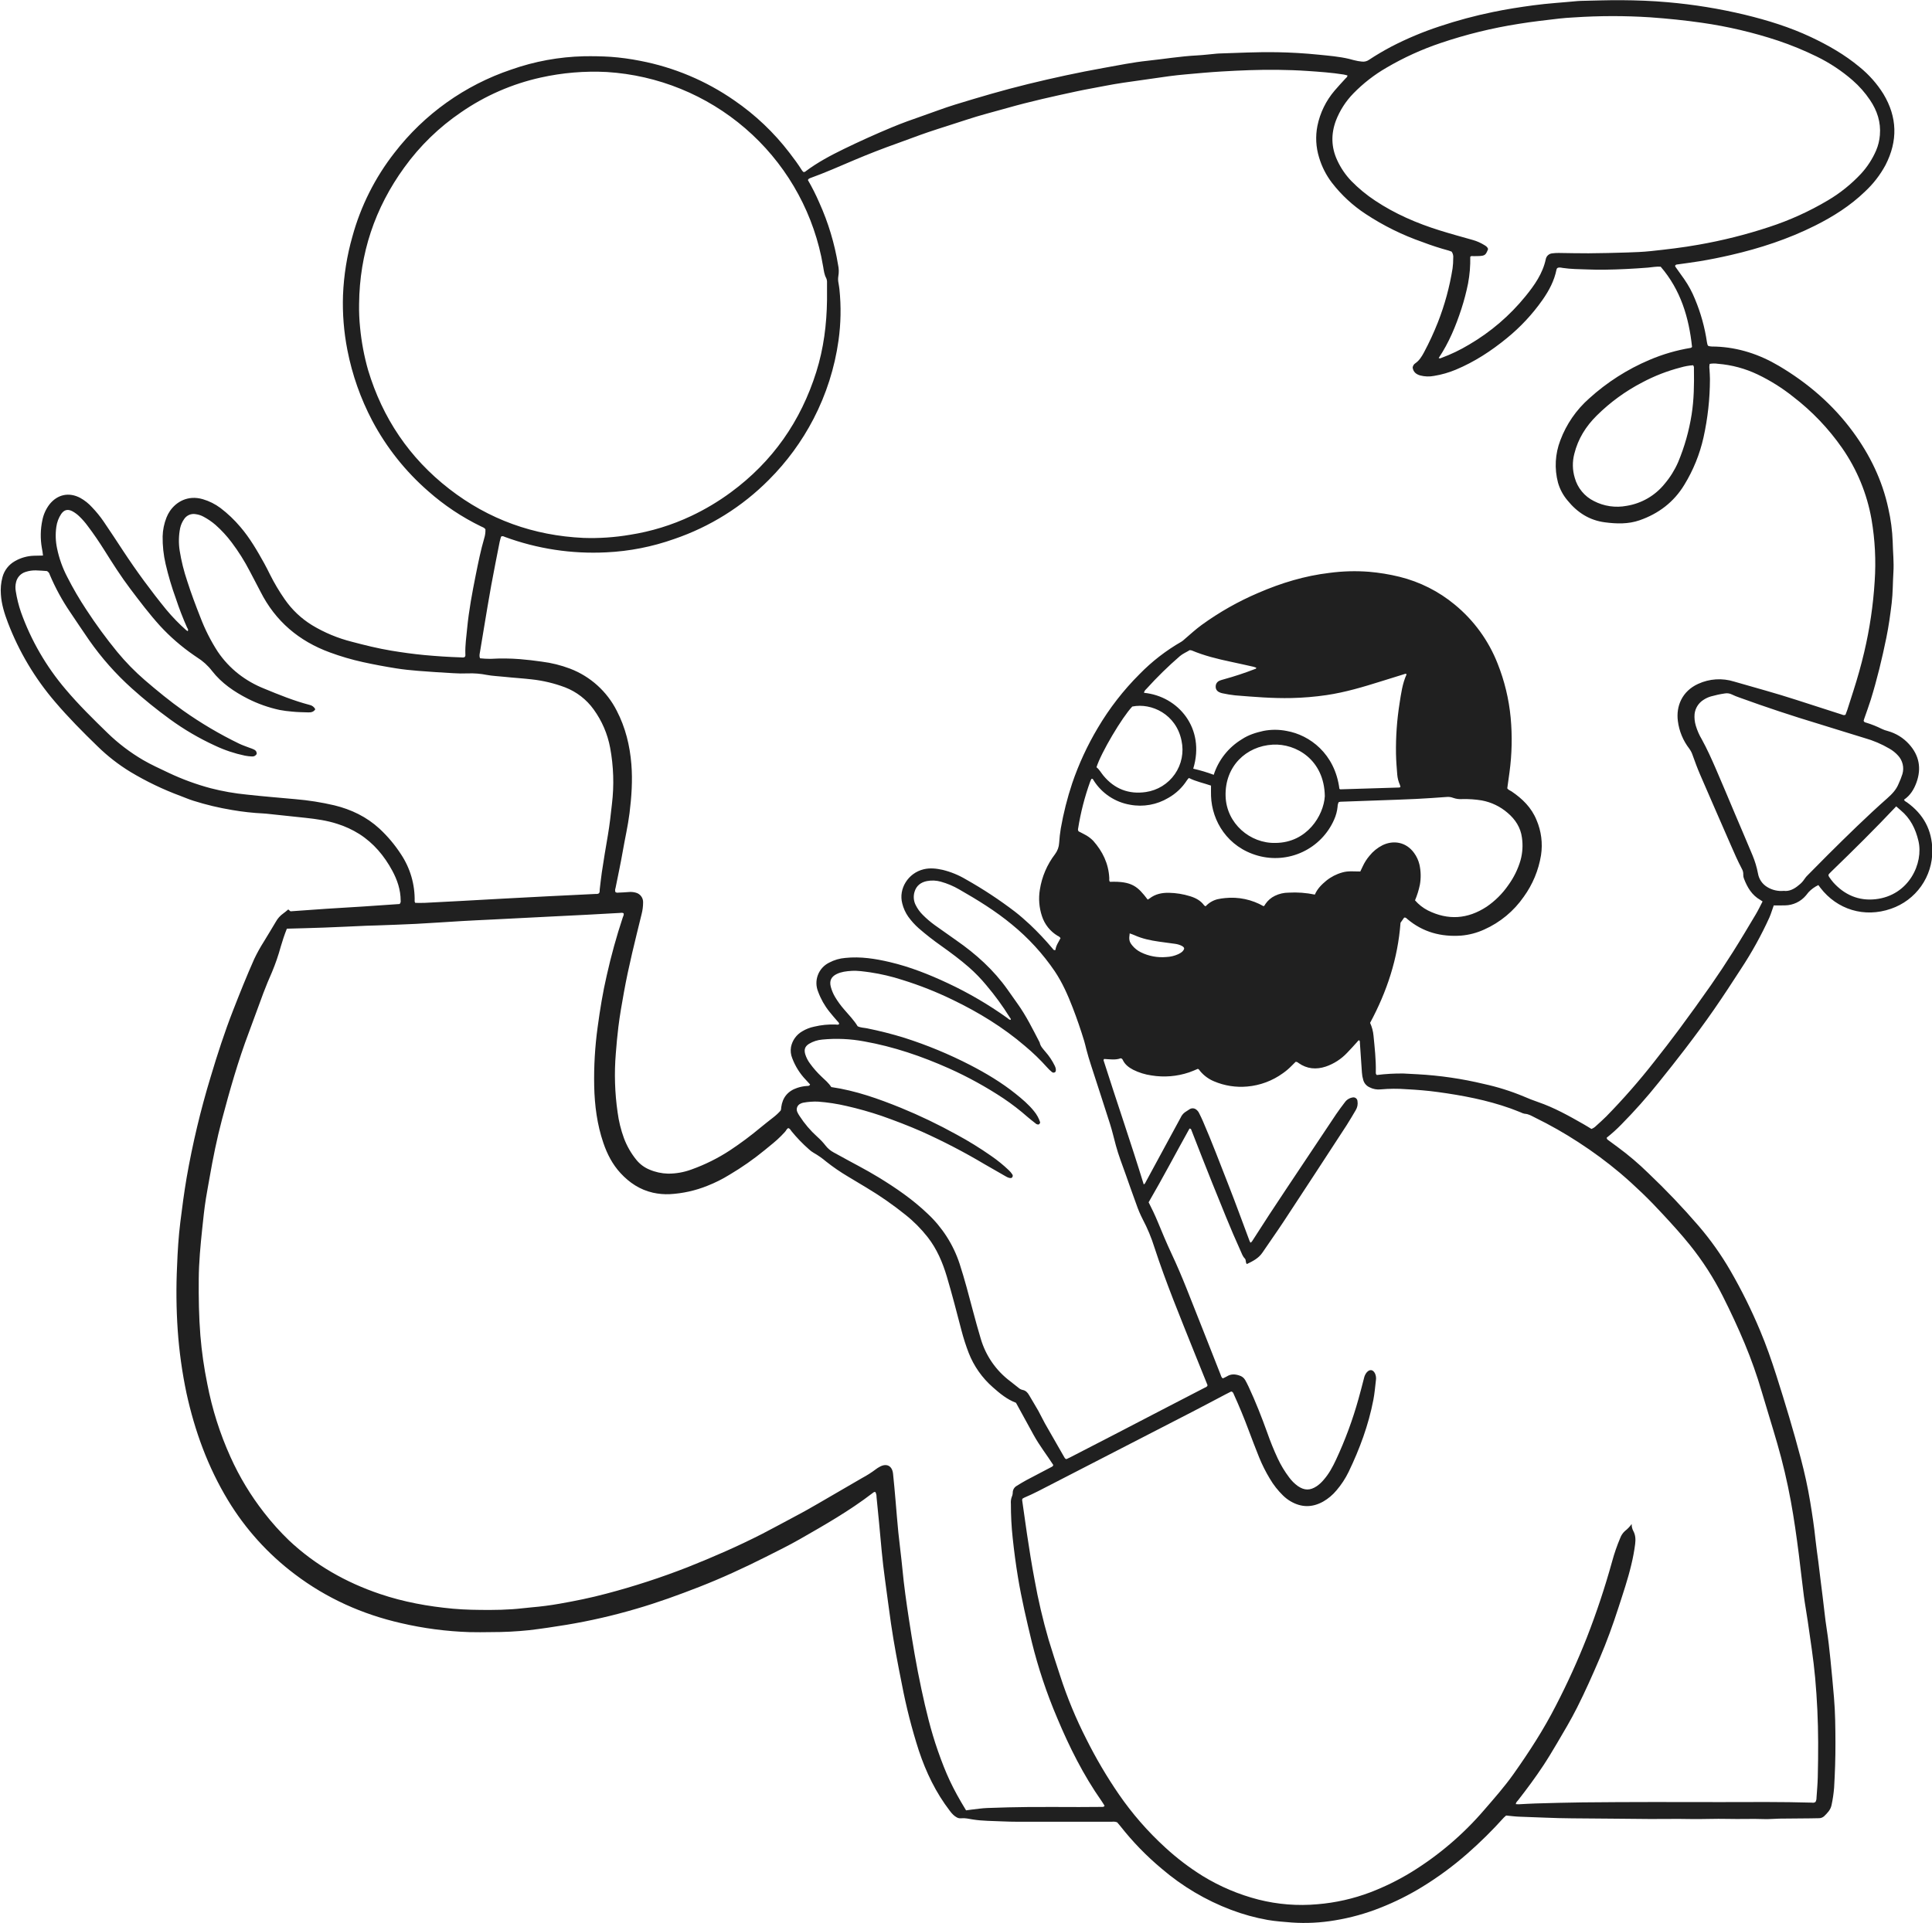 <svg xmlns="http://www.w3.org/2000/svg" width="232" height="231" viewBox="0 0 232 231" fill="none"><path d="M228.994 96.373C228.87 96.285 228.7 96.241 228.644 96.049C229.392 95.544 229.837 94.811 230.136 93.986C230.754 92.274 230.461 90.718 229.231 89.371C228.551 88.622 227.673 88.08 226.697 87.809C226.447 87.747 226.205 87.661 225.973 87.551C225.367 87.248 224.737 86.996 224.088 86.8C223.979 86.765 223.853 86.762 223.788 86.574C223.808 86.51 223.838 86.4 223.875 86.292C224.133 85.543 224.412 84.799 224.648 84.043C225.406 81.59 226.008 79.096 226.521 76.583C226.8 75.211 226.994 73.825 227.16 72.435C227.307 71.204 227.287 69.966 227.365 68.733C227.443 67.518 227.304 66.307 227.281 65.094C227.234 63.742 227.058 62.396 226.756 61.077C226.031 57.691 224.549 54.645 222.507 51.866C220.109 48.6 217.093 46.008 213.616 43.949C211.29 42.571 208.782 41.737 206.055 41.63C205.735 41.617 205.401 41.657 205.107 41.531C205.078 41.485 205.054 41.435 205.035 41.383C205.01 41.294 204.99 41.203 204.976 41.111C204.717 39.332 204.235 37.592 203.541 35.933C203.201 35.087 202.768 34.282 202.248 33.534C201.929 33.073 201.597 32.622 201.273 32.164C201.209 32.072 201.117 31.984 201.168 31.881C201.2 31.842 201.241 31.81 201.287 31.79C201.334 31.769 201.385 31.759 201.435 31.762C202.314 31.636 203.196 31.526 204.071 31.382C205.34 31.175 206.598 30.918 207.852 30.63C211.348 29.823 214.738 28.713 217.952 27.104C220.136 26.011 222.186 24.717 223.95 23.012C224.947 22.088 225.783 21.006 226.425 19.81C227.904 16.922 227.846 14.075 226.16 11.278C225.392 10.048 224.422 8.954 223.292 8.041C221.522 6.566 219.535 5.429 217.457 4.451C214.931 3.262 212.274 2.44 209.57 1.782C206.5 1.044 203.379 0.537 200.234 0.265C198.394 0.102 196.544 0.035 194.698 0.022C193.085 0.01 191.47 0.074 189.857 0.105C189.717 0.107 189.576 0.115 189.436 0.128C187.669 0.3 185.894 0.399 184.131 0.638C182.509 0.858 180.892 1.105 179.291 1.441C177.116 1.887 174.97 2.464 172.864 3.168C170.866 3.825 168.923 4.641 167.056 5.609C166.147 6.093 165.26 6.612 164.403 7.179C164.156 7.356 163.851 7.434 163.549 7.399C163.223 7.368 162.9 7.31 162.584 7.227C162.382 7.172 162.18 7.115 161.975 7.067C160.788 6.79 159.572 6.692 158.366 6.57C156.692 6.4 155.012 6.301 153.326 6.271C151.007 6.229 148.696 6.354 146.382 6.425C146.289 6.428 146.195 6.435 146.102 6.444C145.31 6.516 144.521 6.615 143.728 6.657C141.74 6.761 139.777 7.089 137.802 7.298C136.035 7.485 134.292 7.843 132.544 8.156C129.485 8.704 126.449 9.362 123.429 10.101C120.477 10.823 117.565 11.68 114.662 12.573C113.369 12.97 112.105 13.463 110.823 13.905C109.565 14.34 108.311 14.788 107.082 15.301C105.14 16.11 103.224 16.975 101.332 17.895C99.735 18.673 98.167 19.508 96.74 20.579C96.704 20.619 96.656 20.646 96.603 20.657C96.55 20.668 96.495 20.662 96.445 20.64C96.392 20.585 96.343 20.525 96.3 20.461C95.844 19.726 95.325 19.034 94.799 18.348C92.936 15.913 90.696 13.789 88.165 12.054C84.775 9.7 80.928 8.083 76.873 7.306C75.704 7.074 74.521 6.913 73.332 6.825C72.258 6.757 71.184 6.74 70.106 6.758C67.132 6.829 64.189 7.369 61.385 8.359C55.826 10.229 50.95 13.705 47.373 18.344C45.035 21.334 43.316 24.757 42.316 28.415C41.664 30.706 41.286 33.066 41.189 35.446C41.113 37.663 41.29 39.883 41.718 42.06C42.295 45.019 43.302 47.877 44.707 50.545C46.409 53.75 48.685 56.616 51.423 59.001C53.333 60.69 55.465 62.112 57.76 63.228C57.946 63.318 58.156 63.375 58.291 63.569C58.307 63.939 58.258 64.308 58.145 64.661C57.726 66.094 57.433 67.558 57.138 69.021C56.708 71.171 56.301 73.325 56.093 75.511C55.998 76.509 55.849 77.503 55.881 78.511C55.885 78.645 55.921 78.792 55.807 78.914C55.661 79.009 55.496 78.963 55.336 78.959C53.887 78.916 52.441 78.817 50.997 78.685C49.646 78.56 48.305 78.371 46.966 78.15C45.374 77.884 43.809 77.497 42.251 77.084C40.571 76.661 38.962 75.992 37.479 75.097C36.18 74.3 35.061 73.242 34.194 71.99C33.526 71.032 32.929 70.026 32.408 68.981C32.19 68.543 31.971 68.103 31.734 67.674C30.884 66.144 30.009 64.627 28.86 63.289C28.152 62.449 27.354 61.688 26.48 61.022C25.842 60.545 25.124 60.186 24.36 59.962C22.542 59.429 21.147 60.304 20.416 61.363C20.245 61.613 20.102 61.882 19.992 62.164C19.708 62.882 19.551 63.643 19.53 64.414C19.514 65.535 19.634 66.653 19.887 67.746C20.214 69.154 20.626 70.542 21.121 71.902C21.508 73.076 21.953 74.231 22.456 75.361C22.517 75.491 22.661 75.629 22.541 75.811C22.478 75.778 22.419 75.739 22.363 75.695C21.505 74.937 20.706 74.114 19.973 73.234C18.127 70.972 16.399 68.617 14.794 66.178C14.021 64.982 13.224 63.802 12.43 62.62C12.019 62.023 11.56 61.461 11.059 60.938C10.652 60.485 10.173 60.102 9.64 59.806C8.286 59.087 6.9 59.38 5.944 60.58C5.516 61.139 5.224 61.788 5.088 62.477C4.852 63.575 4.831 64.709 5.026 65.814C5.088 66.117 5.135 66.422 5.165 66.729C4.774 66.737 4.427 66.738 4.08 66.752C3.282 66.776 2.501 66.995 1.808 67.39C1.439 67.594 1.114 67.871 0.854 68.203C0.595 68.536 0.405 68.917 0.296 69.324C0.115 70.002 0.051 70.705 0.107 71.404C0.181 72.582 0.533 73.696 0.948 74.788C2.275 78.263 4.193 81.484 6.617 84.309C8.208 86.175 9.935 87.92 11.698 89.628C12.899 90.807 14.232 91.845 15.671 92.722C17.575 93.864 19.581 94.828 21.664 95.599C22.189 95.795 22.703 96.022 23.239 96.186C24.754 96.665 26.301 97.034 27.869 97.292C29.113 97.508 30.369 97.647 31.629 97.708C31.746 97.711 31.862 97.723 31.978 97.734C33.559 97.901 35.139 98.069 36.718 98.237C37.997 98.375 39.264 98.555 40.497 98.954C41.434 99.247 42.328 99.661 43.158 100.184C44.875 101.283 46.138 102.795 47.097 104.565C47.704 105.684 48.111 106.872 48.113 108.168C48.126 108.242 48.121 108.319 48.099 108.391C48.077 108.463 48.038 108.529 47.985 108.584C46.546 108.682 45.079 108.788 43.611 108.884C42.141 108.979 40.67 109.059 39.2 109.156C37.734 109.253 36.267 109.364 34.894 109.461C34.72 109.382 34.726 109.251 34.594 109.253C34.406 109.406 34.217 109.583 34.007 109.726C33.644 109.983 33.344 110.319 33.129 110.707C32.661 111.515 32.16 112.304 31.682 113.105C31.256 113.775 30.871 114.471 30.529 115.187C29.628 117.212 28.805 119.271 28 121.335C26.972 123.965 26.102 126.651 25.294 129.354C24.087 133.328 23.124 137.371 22.411 141.462C22.11 143.233 21.874 145.012 21.654 146.795C21.441 148.532 21.33 150.28 21.265 152.027C21.14 154.615 21.166 157.208 21.342 159.793C21.518 162.33 21.87 164.851 22.394 167.34C23.388 171.882 24.956 176.197 27.376 180.2C29.46 183.646 32.186 186.664 35.406 189.089C39.221 191.98 43.499 193.897 48.171 194.963C50.859 195.589 53.602 195.949 56.36 196.04C57.226 196.065 58.089 196.05 58.954 196.04C60.498 196.044 62.041 195.966 63.576 195.805C65.061 195.628 66.54 195.404 68.017 195.164C70.852 194.693 73.656 194.049 76.412 193.236C78.973 192.493 81.476 191.581 83.957 190.613C86.678 189.55 89.331 188.328 91.941 187.014C93.319 186.32 94.706 185.64 96.043 184.876C99.025 183.171 102.011 181.468 104.744 179.37C104.85 179.289 104.95 179.176 105.116 179.212C105.216 179.397 105.264 179.605 105.257 179.814C105.363 180.835 105.464 181.856 105.559 182.877C105.774 185.153 105.951 187.432 106.27 189.698C106.518 191.477 106.736 193.258 106.996 195.035C107.355 197.481 107.82 199.911 108.307 202.334C108.819 205.015 109.496 207.662 110.332 210.26C111.198 212.869 112.377 215.319 114.059 217.509C114.182 217.68 114.32 217.839 114.472 217.985C114.735 218.224 115.04 218.443 115.406 218.402C115.886 218.352 116.336 218.465 116.794 218.54C117.977 218.733 119.173 218.716 120.363 218.774C121.599 218.833 122.842 218.817 124.081 218.817C127.238 218.82 130.396 218.819 133.553 218.814C133.757 218.789 133.964 218.815 134.155 218.89C134.26 219.013 134.401 219.168 134.528 219.332C135.999 221.208 137.664 222.925 139.496 224.453C141.966 226.573 144.788 228.247 147.834 229.4C149.255 229.938 150.723 230.344 152.219 230.611C153.188 230.78 154.166 230.842 155.146 230.923C156.874 231.039 158.611 230.95 160.318 230.658C162.188 230.351 164.019 229.841 165.778 229.139C167.496 228.462 169.152 227.638 170.727 226.674C172.663 225.493 174.493 224.146 176.197 222.65C177.745 221.295 179.209 219.848 180.583 218.318C180.671 218.231 180.763 218.148 180.86 218.07C181.392 218.118 181.925 218.194 182.46 218.21C184.564 218.273 186.665 218.397 188.772 218.407C191.905 218.421 195.039 218.469 198.172 218.488C199.74 218.497 201.305 218.456 202.872 218.491C204.414 218.524 205.957 218.436 207.502 218.476C208.949 218.514 210.401 218.444 211.851 218.498C212.455 218.521 213.064 218.452 213.671 218.443C214.911 218.424 216.15 218.42 217.391 218.41C217.718 218.407 218.045 218.4 218.374 218.392C218.61 218.404 218.843 218.325 219.025 218.173C219.426 217.785 219.825 217.395 219.94 216.803C220.087 216.119 220.189 215.425 220.245 214.728C220.35 212.934 220.412 211.138 220.405 209.341C220.399 207.52 220.385 205.699 220.228 203.884C220.095 202.35 219.96 200.817 219.8 199.286C219.675 198.08 219.546 196.871 219.357 195.675C219.151 194.383 219.039 193.083 218.869 191.788C218.685 190.378 218.522 188.964 218.346 187.552C218.238 186.696 218.103 185.843 218.015 184.985C217.855 183.429 217.621 181.884 217.365 180.342C217.079 178.615 216.701 176.907 216.256 175.216C215.372 171.854 214.366 168.528 213.311 165.217C212.73 163.394 212.099 161.589 211.357 159.825C210.321 157.348 209.128 154.941 207.784 152.617C206.684 150.717 205.411 148.922 203.981 147.255C202.075 145.042 200.059 142.927 197.941 140.915C196.79 139.786 195.56 138.74 194.26 137.784C193.898 137.526 193.542 137.262 193.188 136.994C193.083 136.913 192.939 136.855 192.935 136.656C193.552 136.167 194.138 135.639 194.687 135.075C196.28 133.462 197.786 131.767 199.199 129.995C200.257 128.688 201.298 127.367 202.322 126.033C203.526 124.456 204.711 122.863 205.84 121.231C206.942 119.639 208.002 118.015 209.054 116.387C210.353 114.419 211.497 112.352 212.473 110.206C212.679 109.739 212.811 109.246 212.997 108.752C213.47 108.752 213.911 108.762 214.352 108.749C214.833 108.742 215.307 108.63 215.741 108.423C216.176 108.216 216.56 107.918 216.868 107.549C216.976 107.425 217.07 107.292 217.176 107.166C217.511 106.809 217.911 106.519 218.355 106.311C218.435 106.418 218.516 106.531 218.6 106.641C220.604 109.249 223.873 110.273 227.077 109.153C228.539 108.653 229.805 107.706 230.697 106.447C231.588 105.188 232.058 103.68 232.041 102.139C232.01 99.696 230.973 97.79 228.994 96.373ZM203.413 44.361C203.443 46.18 203.419 47.998 203.133 49.802C202.824 51.76 202.282 53.675 201.518 55.505C201.108 56.447 200.562 57.324 199.898 58.11C198.759 59.523 197.135 60.466 195.34 60.757C193.999 61.014 192.61 60.812 191.399 60.183C190.843 59.907 190.351 59.517 189.956 59.038C189.56 58.56 189.27 58.004 189.105 57.407C188.818 56.465 188.799 55.462 189.048 54.51C189.494 52.715 190.431 51.212 191.735 49.922C193.344 48.324 195.188 46.98 197.203 45.935C198.666 45.155 200.217 44.552 201.823 44.138C202.309 43.995 202.808 43.906 203.313 43.87C203.449 44.032 203.41 44.203 203.413 44.361ZM162.521 11.218C163.698 10.012 165.034 8.973 166.494 8.13C168.55 6.923 170.726 5.932 172.986 5.171C176.041 4.136 179.179 3.365 182.366 2.866C183.983 2.599 185.607 2.423 187.232 2.23C187.812 2.16 188.396 2.128 188.98 2.093C192.038 1.888 195.106 1.883 198.165 2.08C200.24 2.23 202.309 2.436 204.369 2.734C207.47 3.177 210.525 3.895 213.499 4.878C215.094 5.414 216.652 6.054 218.163 6.795C219.719 7.554 221.168 8.514 222.473 9.652C223.266 10.344 223.966 11.137 224.553 12.011C225.415 13.283 225.876 14.679 225.741 16.236C225.691 16.866 225.54 17.483 225.294 18.064C224.849 19.095 224.234 20.045 223.474 20.872C222.307 22.12 220.968 23.196 219.497 24.066C217.267 25.392 214.896 26.467 212.428 27.27C209.654 28.186 206.817 28.897 203.939 29.398C202.05 29.738 200.148 29.956 198.243 30.16C197.291 30.262 196.331 30.298 195.372 30.328C193.83 30.376 192.286 30.413 190.742 30.424C189.551 30.433 188.358 30.394 187.165 30.384C186.908 30.381 186.652 30.397 186.398 30.431C186.208 30.447 186.03 30.525 185.889 30.653C185.748 30.78 185.654 30.951 185.62 31.137C185.253 32.859 184.265 34.255 183.191 35.579C181.302 37.907 179.007 39.875 176.417 41.389C175.356 42.028 174.237 42.566 173.075 42.995C173.028 43.025 172.974 43.041 172.919 43.043C172.864 43.044 172.809 43.031 172.761 43.004C173.996 41.16 174.818 39.16 175.493 37.09C175.816 36.092 176.082 35.076 176.289 34.048C176.487 32.994 176.575 31.922 176.552 30.849C176.658 30.711 176.805 30.766 176.94 30.765C177.174 30.76 177.408 30.768 177.642 30.753C178.314 30.713 178.413 30.631 178.691 29.927C178.64 29.679 178.438 29.553 178.239 29.434C177.822 29.175 177.372 28.974 176.901 28.837C175.551 28.456 174.198 28.087 172.861 27.668C170.128 26.813 167.517 25.689 165.125 24.095C164.09 23.412 163.131 22.621 162.266 21.735C161.569 21.008 160.999 20.17 160.58 19.256C159.849 17.693 159.823 16.099 160.417 14.495C160.888 13.271 161.604 12.156 162.521 11.218ZM53.942 58.723C49.162 55.01 45.939 50.225 44.198 44.442C43.728 42.781 43.407 41.081 43.241 39.363C43.143 38.411 43.103 37.455 43.121 36.498C43.183 30.454 45.009 24.991 48.559 20.1C50.423 17.519 52.725 15.282 55.361 13.491C58.25 11.492 61.502 10.073 64.935 9.314C67.539 8.735 70.21 8.511 72.874 8.649C79.003 9.033 84.838 11.408 89.487 15.411C94.136 19.415 97.344 24.826 98.619 30.82C98.705 31.232 98.779 31.645 98.852 32.058C98.932 32.516 98.981 32.981 99.211 33.402C99.289 33.572 99.323 33.76 99.311 33.947V36.047C99.27 38.976 98.906 41.863 98.025 44.664C96.164 50.589 92.779 55.447 87.749 59.145C86.262 60.239 84.672 61.188 83.002 61.976C80.675 63.075 78.203 63.835 75.66 64.234C73.814 64.549 71.942 64.675 70.071 64.611C64.079 64.334 58.684 62.404 53.942 58.723ZM45.566 99.532C44.014 98.107 42.18 97.226 40.146 96.731C38.598 96.369 37.026 96.121 35.442 95.989C33.51 95.814 31.574 95.656 29.646 95.443C28.18 95.301 26.727 95.046 25.301 94.679C23.562 94.214 21.869 93.593 20.243 92.822C19.212 92.326 18.166 91.865 17.174 91.284C15.64 90.385 14.218 89.306 12.942 88.07C11.201 86.376 9.463 84.673 7.895 82.815C5.555 80.072 3.734 76.928 2.52 73.535C2.239 72.719 2.03 71.879 1.897 71.026C1.827 70.658 1.839 70.279 1.932 69.916C1.998 69.63 2.139 69.366 2.34 69.152C2.54 68.938 2.794 68.78 3.076 68.695C3.476 68.563 3.896 68.501 4.318 68.512C4.784 68.521 5.249 68.567 5.634 68.592C5.719 68.636 5.793 68.698 5.852 68.773C5.911 68.848 5.953 68.934 5.976 69.027C6.638 70.598 7.454 72.1 8.414 73.509C9.175 74.628 9.915 75.763 10.69 76.874C12.174 79.001 13.899 80.951 15.83 82.686C17.29 83.998 18.817 85.234 20.405 86.389C22.105 87.628 23.927 88.694 25.84 89.57C26.982 90.108 28.183 90.509 29.419 90.766C29.694 90.82 29.972 90.852 30.252 90.862C30.368 90.876 30.486 90.853 30.589 90.797C30.692 90.741 30.775 90.654 30.826 90.549C30.835 90.442 30.809 90.334 30.754 90.242C30.698 90.15 30.614 90.079 30.515 90.037C30.348 89.956 30.175 89.887 29.998 89.831C29.562 89.66 29.114 89.518 28.696 89.313C26.362 88.18 24.125 86.858 22.007 85.36C20.402 84.224 18.888 82.978 17.398 81.7C16.195 80.661 15.083 79.522 14.072 78.296C12.741 76.669 11.499 74.972 10.352 73.211C9.527 71.965 8.774 70.673 8.096 69.341C7.519 68.245 7.1 67.074 6.851 65.861C6.671 65.014 6.642 64.143 6.765 63.286C6.839 62.729 7.04 62.197 7.353 61.729C7.706 61.225 8.142 61.123 8.694 61.409C9.002 61.578 9.285 61.788 9.536 62.034C9.906 62.391 10.244 62.779 10.546 63.195C11.253 64.126 11.904 65.093 12.528 66.081C13.521 67.663 14.523 69.242 15.65 70.732C16.789 72.241 17.931 73.75 19.201 75.156C20.42 76.481 21.783 77.666 23.266 78.689C23.399 78.783 23.532 78.88 23.671 78.966C24.365 79.398 24.975 79.951 25.471 80.6C26.613 82.062 28.12 83.089 29.758 83.924C30.968 84.536 32.253 84.99 33.579 85.276C34.085 85.37 34.595 85.437 35.108 85.476C35.734 85.543 36.368 85.546 37 85.567C37.336 85.579 37.654 85.534 37.861 85.192C37.795 85.057 37.697 84.939 37.577 84.848C37.457 84.757 37.317 84.695 37.168 84.667C35.287 84.174 33.491 83.444 31.699 82.703C30.611 82.269 29.59 81.686 28.665 80.969C27.688 80.207 26.837 79.295 26.144 78.267C25.307 76.972 24.61 75.593 24.063 74.151C23.498 72.721 22.955 71.28 22.487 69.811C22.082 68.618 21.777 67.393 21.577 66.149C21.435 65.248 21.454 64.329 21.632 63.434C21.718 63.046 21.88 62.678 22.109 62.353C22.257 62.126 22.469 61.948 22.719 61.842C22.969 61.737 23.245 61.708 23.511 61.76C23.837 61.802 24.152 61.904 24.44 62.063C24.956 62.337 25.44 62.668 25.883 63.05C26.6 63.686 27.251 64.392 27.825 65.159C28.641 66.242 29.363 67.39 29.986 68.594C30.412 69.424 30.862 70.242 31.284 71.075C33.081 74.623 35.897 77.004 39.615 78.366C40.908 78.843 42.232 79.231 43.578 79.527C44.903 79.817 46.234 80.067 47.571 80.279C48.447 80.418 49.332 80.508 50.217 80.579C51.616 80.692 53.017 80.779 54.416 80.859C55 80.899 55.585 80.907 56.17 80.884C56.941 80.855 57.713 80.917 58.47 81.069C59.163 81.198 59.865 81.22 60.561 81.295C61.652 81.414 62.751 81.474 63.842 81.601C65.215 81.75 66.563 82.072 67.854 82.559C69.237 83.093 70.434 84.019 71.296 85.224C72.286 86.591 72.959 88.16 73.268 89.818C73.682 92.047 73.755 94.326 73.483 96.576C73.346 97.829 73.207 99.083 72.995 100.322C72.739 101.817 72.486 103.311 72.265 104.81C72.166 105.48 72.101 106.153 72.017 106.824C71.996 106.982 72.046 107.153 71.927 107.295C71.786 107.401 71.616 107.37 71.457 107.378C69.542 107.473 67.627 107.568 65.712 107.66C63.961 107.749 62.21 107.841 60.458 107.936C58.707 108.03 56.956 108.131 55.205 108.226C53.804 108.302 52.404 108.375 51.003 108.445C50.631 108.462 50.257 108.447 49.87 108.447C49.843 108.388 49.791 108.327 49.792 108.268C49.839 106.246 49.259 104.26 48.132 102.579C47.405 101.462 46.543 100.439 45.566 99.532ZM132.314 217.035C131.401 217.044 130.49 217.051 129.578 217.051C127.565 217.051 125.554 217.03 123.543 217.047C121.882 217.061 120.223 217.105 118.564 217.166C117.911 217.189 117.263 217.295 116.614 217.366C116.406 217.389 116.201 217.421 116.008 217.449C114.36 214.749 113.603 213.085 112.625 210.302C111.771 207.875 111.181 205.382 110.642 202.874C110.043 200.09 109.575 197.284 109.144 194.47C108.837 192.465 108.552 190.457 108.362 188.435C108.224 186.972 108.022 185.516 107.874 184.054C107.746 182.802 107.656 181.545 107.545 180.29C107.448 179.198 107.359 178.105 107.24 177.015C107.136 176.042 106.441 175.709 105.594 176.206C105.45 176.283 105.312 176.372 105.183 176.471C104.661 176.866 104.108 177.218 103.531 177.525C101.749 178.551 99.972 179.585 98.198 180.624C97.15 181.24 96.087 181.825 95.008 182.389C93.85 182.996 92.707 183.634 91.543 184.23C88.628 185.72 85.632 187.025 82.589 188.234C79.391 189.486 76.123 190.55 72.8 191.423C70.949 191.919 69.072 192.298 67.184 192.63C66.078 192.825 64.966 192.969 63.848 193.064C63.079 193.129 62.315 193.239 61.545 193.287C60.635 193.344 59.723 193.381 58.81 193.378C57.338 193.374 55.865 193.364 54.394 193.228C51.405 192.951 48.47 192.422 45.621 191.456C41.535 190.073 37.864 187.996 34.714 185.034C33.637 183.996 32.636 182.883 31.72 181.701C30.107 179.639 28.75 177.391 27.677 175.004C26.407 172.195 25.472 169.247 24.892 166.221C24.5 164.3 24.222 162.359 24.061 160.406C23.882 158.149 23.847 155.886 23.866 153.62C23.883 151.61 24.069 149.615 24.28 147.619C24.409 146.389 24.533 145.16 24.73 143.939C24.864 143.11 25.022 142.287 25.166 141.459C25.572 139.113 26.044 136.782 26.654 134.482C27.594 130.943 28.593 127.421 29.89 123.991C30.486 122.421 31.037 120.833 31.631 119.263C31.952 118.412 32.305 117.573 32.671 116.739C33.085 115.749 33.433 114.733 33.715 113.698C33.922 112.983 34.158 112.276 34.448 111.548C35.989 111.505 37.459 111.471 38.929 111.416C40.635 111.353 42.34 111.266 44.046 111.192C44.419 111.176 44.794 111.174 45.167 111.16C46.757 111.099 48.347 111.052 49.935 110.97C51.803 110.873 53.669 110.736 55.536 110.628C56.726 110.558 57.918 110.507 59.109 110.448C61.562 110.323 64.014 110.199 66.466 110.074C67.797 110.006 69.13 109.945 70.461 109.875C71.815 109.804 73.168 109.725 74.522 109.651C74.641 109.622 74.766 109.637 74.875 109.693C74.952 109.875 74.839 110.042 74.782 110.204C74.026 112.485 73.386 114.802 72.862 117.147C72.385 119.194 72.053 121.265 71.77 123.346C71.444 125.705 71.304 128.085 71.353 130.466C71.405 132.786 71.7 135.07 72.453 137.278C72.909 138.616 73.544 139.856 74.512 140.904C75.583 142.065 76.848 142.907 78.409 143.26C79.071 143.407 79.75 143.467 80.428 143.436C81.972 143.352 83.492 143.015 84.926 142.439C85.862 142.072 86.763 141.622 87.618 141.092C89.087 140.222 90.487 139.242 91.807 138.161C92.487 137.591 93.202 137.061 93.82 136.42C93.965 136.268 94.105 136.11 94.254 135.962C94.403 135.817 94.455 135.589 94.663 135.499C94.865 135.56 94.943 135.743 95.055 135.885C95.689 136.664 96.388 137.389 97.144 138.051C97.313 138.212 97.501 138.353 97.704 138.468C98.232 138.769 98.731 139.118 99.195 139.511C100.037 140.178 100.925 140.788 101.851 141.334C102.574 141.763 103.291 142.203 104.014 142.633C105.66 143.616 107.235 144.711 108.728 145.912C109.717 146.699 110.611 147.598 111.392 148.591C112.503 150.011 113.193 151.637 113.702 153.346C114.341 155.492 114.895 157.659 115.461 159.823C115.697 160.725 115.982 161.614 116.316 162.485C116.936 164.081 117.935 165.503 119.226 166.631C120.066 167.379 120.931 168.091 122.003 168.495C122.711 169.788 123.417 171.077 124.122 172.361C124.819 173.631 125.714 174.772 126.483 175.967C126.432 176.161 126.285 176.194 126.165 176.257C125.193 176.767 124.218 177.27 123.248 177.789C122.858 177.998 122.48 178.232 122.103 178.466C121.958 178.545 121.836 178.66 121.75 178.801C121.664 178.942 121.617 179.103 121.614 179.268C121.611 179.453 121.57 179.637 121.492 179.805C121.398 180.071 121.364 180.353 121.391 180.633C121.388 182.01 121.461 183.386 121.609 184.754C121.776 186.333 121.983 187.905 122.243 189.47C122.673 192.072 123.279 194.635 123.895 197.198C124.664 200.325 125.685 203.385 126.948 206.349C128.41 209.841 130.098 213.221 132.283 216.334C132.414 216.522 132.53 216.721 132.642 216.898C132.546 217.056 132.423 217.035 132.314 217.035ZM121.556 141.055C121.442 140.879 121.308 140.718 121.156 140.575C120.496 139.946 119.788 139.369 119.037 138.851C117.698 137.913 116.306 137.053 114.867 136.275C112.701 135.076 110.467 134.003 108.176 133.064C105.489 131.975 102.763 131.001 99.825 130.572C99.494 130.066 99.059 129.708 98.654 129.323C98.144 128.842 97.68 128.314 97.269 127.747C97.016 127.411 96.822 127.034 96.697 126.632C96.531 126.064 96.66 125.684 97.157 125.375C97.641 125.086 98.185 124.912 98.747 124.866C100.424 124.703 102.116 124.777 103.772 125.087C107.311 125.717 110.681 126.87 113.956 128.329C116.238 129.352 118.432 130.561 120.515 131.942C121.523 132.621 122.486 133.365 123.398 134.167C123.699 134.427 124.013 134.67 124.325 134.914C124.374 134.964 124.432 135.004 124.497 135.031C124.562 135.058 124.631 135.071 124.701 135.07C124.799 135.04 124.863 134.978 124.909 134.815C124.751 134.324 124.5 133.867 124.17 133.47C123.524 132.66 122.735 132 121.933 131.358C120.248 130.01 118.405 128.912 116.492 127.921C113.958 126.616 111.32 125.525 108.605 124.658C107.132 124.203 105.636 123.822 104.125 123.518C103.762 123.44 103.376 123.457 102.99 123.269C102.55 122.54 101.926 121.906 101.351 121.232C100.953 120.773 100.595 120.281 100.282 119.761C100.055 119.379 99.882 118.968 99.767 118.54C99.577 117.815 99.803 117.318 100.481 116.99C101.04 116.722 101.644 116.654 102.252 116.616C103.005 116.57 103.747 116.692 104.487 116.79C105.804 116.987 107.102 117.293 108.369 117.704C110.444 118.348 112.467 119.149 114.42 120.1C117.525 121.599 120.448 123.385 123.073 125.633C124.024 126.427 124.916 127.288 125.742 128.211C125.91 128.404 126.095 128.583 126.294 128.746C126.323 128.776 126.358 128.801 126.396 128.817C126.435 128.834 126.477 128.842 126.519 128.842C126.561 128.841 126.603 128.832 126.641 128.814C126.679 128.797 126.714 128.771 126.742 128.74C126.853 128.486 126.765 128.251 126.657 128.012C126.36 127.403 125.983 126.836 125.534 126.328C125.252 125.987 124.932 125.674 124.845 125.214C124.017 123.621 123.228 122.005 122.173 120.539C121.778 119.99 121.393 119.434 121.002 118.881C119.324 116.505 117.201 114.591 114.821 112.94C113.958 112.341 113.103 111.728 112.246 111.119C111.735 110.749 111.255 110.338 110.81 109.89C110.46 109.545 110.171 109.144 109.954 108.703C109.71 108.217 109.661 107.656 109.816 107.136C110.029 106.388 110.573 105.974 111.316 105.828C111.87 105.723 112.441 105.749 112.983 105.903C113.749 106.116 114.485 106.426 115.172 106.825C117.385 108.089 119.556 109.425 121.522 111.055C123.498 112.669 125.229 114.56 126.662 116.668C127.576 118.036 128.234 119.529 128.821 121.054C129.324 122.36 129.779 123.682 130.187 125.021C130.288 125.356 130.364 125.697 130.45 126.035C130.615 126.69 130.817 127.337 131.025 127.98C131.782 130.333 132.559 132.68 133.305 135.036C133.572 135.879 133.768 136.745 134.001 137.6C134.312 138.75 134.745 139.857 135.144 140.976C135.582 142.207 136.008 143.441 136.461 144.666C136.673 145.283 136.929 145.885 137.227 146.466C137.794 147.539 138.261 148.661 138.623 149.819C140.019 154.101 141.746 158.258 143.414 162.437C143.941 163.756 144.477 165.072 145.005 166.382C144.964 166.587 144.783 166.624 144.644 166.695C143.049 167.525 141.449 168.347 139.852 169.175C137.84 170.219 135.829 171.263 133.819 172.309C132.057 173.222 130.292 174.133 128.526 175.04C128.362 175.124 128.192 175.198 128.055 175.264C127.885 175.217 127.843 175.101 127.786 175.004C127.019 173.669 126.247 172.335 125.49 170.994C125.204 170.487 124.963 169.955 124.678 169.446C124.324 168.817 123.937 168.204 123.577 167.577C123.394 167.259 123.167 167.015 122.786 166.947C122.603 166.904 122.435 166.815 122.297 166.687C121.97 166.422 121.64 166.162 121.307 165.906C119.611 164.631 118.373 162.845 117.775 160.812C117.439 159.697 117.131 158.572 116.832 157.447C116.329 155.555 115.839 153.661 115.233 151.797C114.48 149.503 113.159 147.435 111.393 145.785C109.609 144.079 107.592 142.693 105.494 141.411C103.939 140.46 102.308 139.644 100.717 138.755C100.514 138.641 100.306 138.534 100.103 138.419C99.731 138.22 99.405 137.945 99.145 137.613C98.844 137.226 98.507 136.868 98.14 136.543C97.323 135.807 96.607 134.966 96.011 134.043C95.905 133.89 95.813 133.727 95.738 133.557C95.698 133.466 95.677 133.368 95.675 133.269C95.673 133.169 95.691 133.07 95.728 132.978C95.764 132.886 95.819 132.801 95.888 132.73C95.957 132.659 96.04 132.602 96.132 132.563C96.235 132.508 96.346 132.469 96.461 132.448C97.037 132.342 97.622 132.299 98.207 132.319C99.372 132.404 100.529 132.581 101.666 132.848C103.079 133.169 104.473 133.563 105.845 134.027C107.474 134.602 109.087 135.215 110.671 135.911C113.25 137.068 115.761 138.372 118.19 139.815C119.017 140.298 119.848 140.772 120.681 141.245C120.922 141.382 121.163 141.537 121.45 141.491C121.488 141.472 121.522 141.445 121.548 141.411C121.575 141.378 121.594 141.339 121.604 141.297C121.615 141.256 121.615 141.213 121.607 141.171C121.599 141.129 121.581 141.089 121.556 141.055ZM146.391 83.131C146.514 83.197 146.646 83.244 146.783 83.271C147.286 83.38 147.794 83.463 148.305 83.521C150.564 83.705 152.825 83.896 155.096 83.844C156.499 83.812 157.898 83.695 159.285 83.492C161.559 83.158 163.749 82.496 165.933 81.811C166.824 81.532 167.715 81.254 168.608 80.979C168.694 80.952 168.778 80.898 168.873 80.959C168.881 80.975 168.906 80.998 168.9 81.01C168.406 82.11 168.248 83.293 168.066 84.466C167.747 86.471 167.603 88.501 167.635 90.531C167.651 91.369 167.715 92.208 167.786 93.045C167.822 93.464 167.927 93.875 168.098 94.26C168.129 94.342 168.155 94.427 168.174 94.513C168.114 94.55 168.078 94.59 168.04 94.592C165.68 94.667 163.32 94.74 160.959 94.809C160.92 94.809 160.879 94.767 160.839 94.745C160.3 90.52 157.26 88.281 154.514 87.799C153.593 87.614 152.645 87.611 151.724 87.791C150.81 87.993 149.916 88.27 149.124 88.797C147.521 89.769 146.322 91.284 145.747 93.065C144.945 92.764 144.123 92.519 143.287 92.33C144.767 87.467 141.48 83.618 137.382 83.218C137.402 82.967 137.567 82.852 137.689 82.72C138.941 81.334 140.279 80.025 141.693 78.803C142.055 78.498 142.491 78.326 142.87 78.087C142.948 78.092 143.025 78.104 143.1 78.125C144.615 78.761 146.201 79.15 147.802 79.488C148.717 79.68 149.627 79.888 150.539 80.092C150.648 80.122 150.755 80.158 150.859 80.2C150.845 80.347 150.739 80.347 150.664 80.373C149.445 80.845 148.203 81.254 146.942 81.6C146.783 81.64 146.628 81.69 146.475 81.749C146.331 81.801 146.206 81.896 146.118 82.022C146.03 82.148 145.983 82.297 145.984 82.451C145.975 82.592 146.008 82.733 146.081 82.854C146.154 82.976 146.262 83.072 146.391 83.131ZM159.088 95.628C158.95 97.955 156.947 101.222 153.17 101.247C150.128 101.331 147.263 98.913 147.173 95.617C147.073 92.045 149.637 89.621 152.832 89.442C155.618 89.286 159.021 91.243 159.088 95.628ZM141.881 88.97C142.03 89.657 142.036 90.368 141.898 91.058C141.76 91.748 141.482 92.403 141.08 92.981C140.678 93.559 140.161 94.048 139.562 94.419C138.963 94.79 138.293 95.033 137.596 95.135C135.559 95.434 133.819 94.77 132.491 93.151C132.212 92.811 132.004 92.414 131.669 92.158C132.203 90.441 134.741 86.152 135.968 84.865C138.282 84.396 141.246 85.795 141.881 88.97ZM135.702 96.66C137.284 96.956 138.919 96.663 140.298 95.837C141.198 95.329 141.96 94.61 142.519 93.742C142.571 93.665 142.627 93.591 142.687 93.52C142.716 93.495 142.747 93.471 142.779 93.449C143.59 93.865 144.506 94.049 145.422 94.363C145.422 94.825 145.41 95.219 145.425 95.614C145.532 98.643 147.421 101.75 151.029 102.772C152.825 103.28 154.744 103.121 156.431 102.325C158.118 101.53 159.46 100.151 160.207 98.445C160.427 97.955 160.566 97.432 160.621 96.898C160.623 96.707 160.668 96.518 160.754 96.347C160.817 96.325 160.881 96.31 160.946 96.301C162.441 96.246 163.937 96.196 165.433 96.141C166.975 96.085 168.517 96.038 170.058 95.963C171.272 95.905 172.485 95.814 173.697 95.728C173.975 95.698 174.256 95.737 174.516 95.84C174.871 95.963 175.248 96.011 175.622 95.982C176.393 95.963 177.164 96.017 177.925 96.141C179.081 96.353 180.159 96.872 181.046 97.642C181.957 98.414 182.602 99.396 182.758 100.608C182.89 101.512 182.834 102.434 182.594 103.316C182.281 104.393 181.783 105.408 181.123 106.316C180.419 107.338 179.531 108.22 178.505 108.919C176.237 110.4 173.891 110.564 171.462 109.355C170.875 109.053 170.351 108.642 169.919 108.143C170.174 107.541 170.369 106.916 170.501 106.276C170.647 105.47 170.629 104.644 170.451 103.845C170.332 103.344 170.115 102.872 169.811 102.456C168.833 101.098 167.29 100.902 166.013 101.524C165.406 101.832 164.872 102.266 164.447 102.797C164.129 103.171 163.863 103.586 163.656 104.03C163.56 104.241 163.457 104.448 163.348 104.678C162.62 104.684 161.899 104.583 161.187 104.794C160.488 104.988 159.836 105.322 159.271 105.777C158.711 106.241 158.194 106.743 157.892 107.453C156.853 107.236 155.789 107.157 154.729 107.22C154.166 107.222 153.611 107.35 153.104 107.595C152.637 107.818 152.239 108.161 151.95 108.59C151.889 108.685 151.853 108.804 151.728 108.846C150.327 108.042 148.706 107.701 147.099 107.871C146.797 107.898 146.497 107.944 146.201 108.01C145.651 108.148 145.155 108.444 144.772 108.861C144.705 108.829 144.644 108.787 144.589 108.737C144.169 108.16 143.569 107.853 142.914 107.65C142.087 107.392 141.227 107.253 140.361 107.237C139.534 107.223 138.732 107.381 138.052 107.911C137.979 107.966 137.897 108.008 137.82 108.056C136.621 106.483 135.948 105.826 133.28 105.918C133.161 105.779 133.212 105.61 133.205 105.452C133.117 103.723 132.404 102.263 131.272 100.986C130.961 100.668 130.598 100.405 130.198 100.208C129.976 100.082 129.745 99.973 129.53 99.863C129.491 99.816 129.464 99.76 129.453 99.7C129.441 99.64 129.444 99.579 129.463 99.52C129.766 97.609 130.247 95.73 130.902 93.907C130.941 93.799 130.993 93.694 131.042 93.59C131.051 93.573 131.076 93.561 131.095 93.544C131.249 93.525 131.279 93.662 131.337 93.752C131.82 94.515 132.458 95.168 133.21 95.669C133.962 96.17 134.811 96.508 135.702 96.66ZM142.202 113.945C142.09 114.29 141.789 114.466 141.472 114.617C141.024 114.819 140.541 114.932 140.05 114.951C138.998 115.045 137.94 114.848 136.993 114.381C136.594 114.183 136.243 113.903 135.961 113.559C135.601 113.114 135.548 112.863 135.657 112.114C135.874 112.195 136.053 112.248 136.22 112.325C137.164 112.756 138.167 112.959 139.185 113.105C139.832 113.198 140.479 113.286 141.127 113.37C141.404 113.408 141.674 113.491 141.924 113.617C142.005 113.662 142.079 113.719 142.142 113.787C142.171 113.816 142.176 113.871 142.202 113.945ZM194.523 140.878C196.356 142.438 198.089 144.111 199.714 145.886C200.812 147.068 201.895 148.261 202.906 149.516C204.446 151.427 205.778 153.495 206.878 155.687C207.822 157.565 208.711 159.465 209.519 161.405C210.299 163.278 210.976 165.193 211.549 167.14C212.162 169.22 212.814 171.29 213.414 173.373C214.075 175.659 214.621 177.976 215.049 180.316C215.436 182.426 215.733 184.551 216.005 186.68C216.217 188.345 216.392 190.015 216.61 191.681C216.742 192.699 216.936 193.706 217.079 194.722C217.399 196.985 217.763 199.244 217.968 201.521C218.201 204.102 218.321 206.688 218.329 209.28C218.333 210.68 218.318 212.08 218.283 213.479C218.263 214.294 218.188 215.109 218.132 215.924C218.137 216.1 218.097 216.275 218.015 216.432C217.955 216.478 217.885 216.509 217.812 216.525C217.738 216.54 217.662 216.539 217.589 216.522C213.94 216.418 210.292 216.448 206.643 216.457C203.93 216.463 201.216 216.442 198.503 216.448C195.673 216.453 192.842 216.461 190.012 216.492C188.141 216.512 186.271 216.57 184.401 216.621C183.723 216.638 183.047 216.689 182.37 216.719C182.255 216.72 182.14 216.714 182.026 216.702C182.036 216.469 182.203 216.356 182.315 216.212C183.362 214.867 184.378 213.497 185.318 212.075C185.883 211.218 186.411 210.337 186.934 209.452C187.777 208.026 188.625 206.601 189.372 205.121C190.35 203.182 191.231 201.201 192.085 199.205C192.941 197.208 193.679 195.169 194.346 193.104C194.897 191.397 195.478 189.695 195.892 187.945C196.091 187.129 196.245 186.303 196.353 185.471C196.419 184.927 196.406 184.402 196.138 183.905C195.996 183.644 195.926 183.349 195.937 183.053C195.708 183.375 195.433 183.661 195.12 183.903C194.878 184.125 194.691 184.399 194.574 184.705C194.181 185.629 193.852 186.578 193.589 187.547C192.732 190.649 191.716 193.706 190.546 196.705C189.451 199.484 188.213 202.204 186.84 204.857C185.373 207.737 183.621 210.435 181.76 213.068C180.68 214.594 179.442 215.997 178.219 217.409C175.702 220.339 172.745 222.861 169.454 224.885C167.897 225.835 166.256 226.64 164.553 227.293C162.518 228.064 160.384 228.546 158.214 228.725C155.833 228.942 153.432 228.753 151.115 228.166C148.757 227.561 146.503 226.607 144.428 225.336C142.819 224.336 141.308 223.186 139.916 221.902C137.827 219.993 135.963 217.854 134.358 215.525C132.905 213.406 131.6 211.19 130.453 208.893C129.2 206.439 128.146 203.89 127.299 201.269C126.83 199.828 126.351 198.39 125.916 196.937C125.227 194.563 124.664 192.153 124.228 189.719C123.886 187.909 123.597 186.09 123.325 184.267C123.123 182.906 122.935 181.543 122.741 180.181C122.744 180.125 122.754 180.07 122.772 180.017C122.842 179.97 122.915 179.928 122.991 179.891C124.113 179.42 125.184 178.843 126.263 178.288C131.914 175.382 137.564 172.473 143.212 169.559C144.52 168.885 145.817 168.191 147.12 167.506C147.369 167.377 147.619 167.253 147.84 167.14C148.081 167.179 148.107 167.361 148.171 167.502C148.809 168.904 149.396 170.327 149.934 171.771C150.339 172.864 150.763 173.952 151.195 175.035C151.553 175.922 151.983 176.779 152.478 177.599C152.915 178.346 153.452 179.03 154.072 179.634C154.339 179.896 154.637 180.125 154.958 180.317C156.26 181.085 157.572 181.096 158.889 180.361C159.499 180.011 160.041 179.555 160.489 179.014C161.068 178.339 161.558 177.593 161.946 176.793C163.277 174.03 164.335 171.168 164.916 168.149C165.066 167.372 165.131 166.577 165.224 165.79C165.269 165.512 165.23 165.226 165.114 164.969C164.875 164.49 164.477 164.436 164.118 164.845C163.957 165.045 163.846 165.281 163.794 165.533C163.579 166.37 163.363 167.205 163.13 168.036C162.435 170.531 161.536 172.965 160.442 175.314C160.037 176.183 159.586 177.026 158.945 177.754C158.706 178.042 158.429 178.296 158.121 178.511C157.317 179.046 156.638 179.041 155.846 178.495C155.447 178.206 155.097 177.857 154.807 177.46C154.271 176.752 153.812 175.989 153.435 175.185C152.963 174.17 152.541 173.132 152.173 172.074C151.5 170.207 150.776 168.362 149.936 166.563C149.809 166.289 149.668 166.019 149.521 165.754C149.365 165.489 149.112 165.296 148.816 165.215C148.303 165.042 147.812 165.02 147.334 165.32C147.174 165.41 147.01 165.491 146.841 165.562C146.648 165.439 146.625 165.246 146.558 165.08C145.205 161.651 143.863 158.22 142.498 154.799C141.927 153.369 141.326 151.953 140.669 150.558C140.073 149.293 139.541 147.997 139.004 146.705C138.681 145.93 138.319 145.173 137.93 144.412C139.633 141.484 141.202 138.492 142.837 135.557C143.039 135.557 143.048 135.692 143.087 135.794C143.917 137.899 144.723 140.014 145.574 142.11C146.682 144.832 147.753 147.571 148.972 150.247C149.117 150.564 149.224 150.909 149.479 151.16C149.665 151.346 149.533 151.623 149.724 151.831C150.438 151.489 151.137 151.141 151.603 150.447C152.437 149.206 153.309 147.993 154.13 146.744C156.67 142.881 159.2 139.012 161.719 135.137C162.101 134.55 162.443 133.938 162.805 133.338C163 133.015 163.073 132.633 163.01 132.261C163.006 132.19 162.986 132.122 162.952 132.06C162.918 131.997 162.871 131.944 162.814 131.902C162.757 131.86 162.692 131.831 162.622 131.818C162.553 131.804 162.481 131.806 162.412 131.823C162.227 131.854 162.05 131.921 161.891 132.022C161.732 132.122 161.595 132.253 161.488 132.407C161.137 132.873 160.779 133.337 160.455 133.821C158.493 136.751 156.546 139.689 154.585 142.619C153.142 144.773 151.724 146.942 150.332 149.126C150.283 149.181 150.228 149.23 150.168 149.271C150.128 149.213 150.093 149.152 150.063 149.089C149.217 146.84 148.401 144.58 147.523 142.343C146.517 139.782 145.548 137.204 144.454 134.678C144.316 134.356 144.161 134.041 144.005 133.728C143.928 133.557 143.812 133.406 143.665 133.289C143.549 133.19 143.402 133.133 143.249 133.126C143.096 133.119 142.946 133.164 142.821 133.252C142.644 133.364 142.471 133.483 142.295 133.595C142.068 133.762 141.889 133.986 141.776 134.244C141.308 135.105 140.84 135.966 140.373 136.827C139.45 138.531 138.527 140.234 137.604 141.937C137.539 142.056 137.503 142.197 137.341 142.261C135.808 137.265 134.097 132.329 132.516 127.352C132.506 127.32 132.546 127.273 132.578 127.196C133.257 127.228 133.957 127.352 134.576 127.113C134.632 127.122 134.685 127.145 134.729 127.181C134.773 127.216 134.807 127.263 134.826 127.316C135.089 127.873 135.551 128.218 136.079 128.495C136.77 128.839 137.513 129.069 138.279 129.176C139.786 129.423 141.33 129.297 142.777 128.811C143.13 128.696 143.47 128.535 143.835 128.386C143.969 128.409 144.028 128.547 144.116 128.653C144.566 129.194 145.142 129.617 145.794 129.886C147.047 130.416 148.411 130.63 149.766 130.508C151.312 130.374 152.792 129.824 154.047 128.915C154.412 128.662 154.752 128.374 155.063 128.057C155.242 127.876 155.425 127.697 155.586 127.538C155.715 127.539 155.838 127.59 155.929 127.681C156.945 128.398 158.044 128.492 159.201 128.112C160.179 127.777 161.06 127.208 161.769 126.456C162.177 126.04 162.562 125.6 162.956 125.169C163.033 125.085 163.085 124.974 163.212 124.946C163.334 125.059 163.294 125.204 163.305 125.336C163.387 126.5 163.47 127.663 163.543 128.827C163.561 129.13 163.615 129.429 163.703 129.72C163.755 129.911 163.85 130.088 163.978 130.239C164.107 130.39 164.267 130.511 164.448 130.594C164.863 130.812 165.333 130.902 165.799 130.85C166.825 130.757 167.856 130.751 168.883 130.83C170.144 130.895 171.402 130.997 172.653 131.168C175.622 131.574 178.557 132.129 181.389 133.138C181.808 133.287 182.217 133.46 182.632 133.619C182.776 133.697 182.931 133.751 183.092 133.78C183.559 133.798 183.931 134.045 184.327 134.238C186.133 135.122 187.883 136.115 189.565 137.214C191.292 138.332 192.948 139.556 194.523 140.878ZM210.844 109.816C209.936 111.341 209.03 112.866 208.083 114.365C207.236 115.707 206.359 117.03 205.452 118.334C204.208 120.114 202.939 121.877 201.645 123.621C200.673 124.934 199.668 126.226 198.656 127.508C196.857 129.808 194.932 132.008 192.889 134.095C192.495 134.493 192.07 134.862 191.658 135.24C191.502 135.4 191.313 135.523 191.104 135.601C190.803 135.42 190.49 135.22 190.166 135.036C188.4 134.028 186.626 133.035 184.692 132.371C184.117 132.174 183.553 131.954 182.996 131.71C181.443 131.062 179.833 130.556 178.188 130.198C175.573 129.57 172.906 129.18 170.22 129.033C169.66 129.006 169.099 128.967 168.538 128.944C167.467 128.93 166.395 128.99 165.332 129.124C165.186 129.014 165.209 128.866 165.212 128.731C165.24 127.28 165.077 125.842 164.936 124.402C164.888 123.869 164.749 123.347 164.525 122.86C166.546 119.105 167.857 115.151 168.178 110.836C168.309 110.651 168.469 110.425 168.611 110.223C168.82 110.171 168.9 110.309 169 110.393C170.871 111.972 173.057 112.55 175.461 112.379C176.418 112.297 177.354 112.05 178.227 111.65C180.139 110.798 181.78 109.438 182.972 107.72C184.045 106.239 184.756 104.529 185.049 102.726C185.27 101.289 185.082 99.82 184.506 98.485C183.899 96.997 182.813 95.937 181.51 95.057C181.338 94.942 181.123 94.886 180.997 94.69C181.085 94.051 181.178 93.407 181.264 92.764C181.559 90.588 181.606 88.387 181.405 86.201C181.194 83.969 180.665 81.779 179.834 79.696C178.754 76.944 176.987 74.512 174.701 72.632C172.769 71.029 170.499 69.884 168.06 69.281C166.858 68.986 165.634 68.785 164.4 68.679C162.815 68.556 161.22 68.601 159.644 68.812C156.671 69.163 153.845 70.026 151.108 71.209C148.698 72.236 146.412 73.531 144.293 75.069C143.575 75.595 142.92 76.194 142.248 76.774C142.132 76.888 142.003 76.989 141.866 77.077C140.019 78.137 138.327 79.447 136.84 80.971C134.903 82.904 133.219 85.075 131.829 87.43C130.573 89.537 129.541 91.768 128.75 94.089C128.162 95.859 127.705 97.67 127.382 99.507C127.288 100.083 127.222 100.662 127.186 101.244C127.16 101.732 126.989 102.201 126.695 102.592C125.738 103.84 125.11 105.307 124.869 106.86C124.693 107.925 124.78 109.016 125.121 110.039C125.44 111.028 126.107 111.867 126.999 112.404C127.142 112.458 127.266 112.556 127.352 112.683C127.125 113.137 126.798 113.576 126.741 114.107C126.529 114.178 126.47 114.02 126.387 113.926C125.545 112.924 124.647 111.971 123.697 111.071C123.11 110.536 122.522 109.999 121.893 109.516C120.018 108.082 118.045 106.782 115.987 105.624C115.123 105.11 114.186 104.726 113.209 104.486C112.449 104.316 111.694 104.226 110.918 104.412C109.052 104.857 107.877 106.753 108.346 108.52C108.485 109.087 108.728 109.623 109.062 110.102C109.43 110.614 109.855 111.085 110.328 111.503C111.193 112.253 112.096 112.959 113.033 113.617C114.176 114.43 115.3 115.264 116.358 116.189C117.113 116.852 117.813 117.576 118.452 118.352C119.478 119.564 120.414 120.85 121.253 122.199C121.307 122.287 121.423 122.364 121.364 122.502C121.185 122.498 121.08 122.361 120.955 122.271C118.712 120.667 116.326 119.271 113.828 118.101C111.583 117.048 109.286 116.134 106.864 115.564C105.103 115.149 103.33 114.871 101.514 115.059C100.835 115.112 100.176 115.304 99.575 115.623C98.946 115.929 98.459 116.464 98.213 117.117C97.966 117.771 97.98 118.494 98.252 119.137C98.566 119.993 99.017 120.792 99.587 121.505C99.885 121.894 100.219 122.254 100.534 122.629C100.622 122.734 100.748 122.814 100.773 122.989C100.655 123.124 100.485 123.072 100.338 123.061C99.472 123.028 98.606 123.114 97.763 123.317C97.259 123.42 96.776 123.61 96.335 123.876C95.99 124.075 95.691 124.345 95.459 124.669C95.226 124.992 95.065 125.361 94.987 125.751C94.906 126.212 94.959 126.687 95.139 127.119C95.503 128.083 96.058 128.964 96.772 129.708C96.944 129.895 97.115 130.082 97.277 130.258C97.194 130.462 97.034 130.431 96.906 130.439C96.509 130.464 96.117 130.541 95.739 130.668C94.607 131.042 93.964 131.828 93.811 133.008C93.802 133.077 93.802 133.148 93.794 133.216C93.782 133.273 93.768 133.329 93.75 133.384C93.479 133.691 93.178 133.971 92.853 134.221C92.339 134.625 91.822 135.025 91.318 135.443C90.152 136.417 88.933 137.326 87.666 138.165C86.219 139.115 84.664 139.889 83.034 140.472C82.133 140.806 81.179 140.975 80.218 140.971C79.445 140.951 78.683 140.784 77.973 140.478C77.365 140.225 76.831 139.825 76.417 139.315C75.783 138.534 75.279 137.656 74.926 136.714C74.557 135.706 74.301 134.659 74.162 133.595C73.825 131.26 73.753 128.895 73.948 126.545C74.028 125.474 74.128 124.407 74.257 123.341C74.427 121.952 74.674 120.575 74.921 119.197C75.49 116.028 76.284 112.908 77.05 109.783C77.165 109.33 77.224 108.865 77.226 108.398C77.237 108.127 77.152 107.861 76.988 107.645C76.823 107.429 76.588 107.276 76.324 107.214C76.053 107.14 75.77 107.117 75.491 107.146C75.073 107.185 74.651 107.198 74.231 107.217C74.172 107.23 74.111 107.23 74.053 107.216C73.994 107.203 73.939 107.175 73.893 107.137C73.85 106.984 73.857 106.822 73.913 106.673C74.202 105.209 74.525 103.751 74.778 102.281C75.043 100.741 75.401 99.219 75.596 97.666C75.838 95.715 75.974 93.758 75.817 91.8C75.636 89.551 75.106 87.378 74.057 85.362C72.883 83.044 70.887 81.245 68.457 80.316C67.364 79.901 66.225 79.618 65.065 79.473C64.186 79.347 63.304 79.241 62.418 79.17C61.252 79.079 60.081 79.068 58.913 79.137C58.492 79.138 58.07 79.116 57.651 79.072C57.521 78.802 57.601 78.548 57.639 78.306C57.8 77.291 57.97 76.28 58.142 75.268C58.416 73.635 58.681 72 58.977 70.372C59.3 68.607 59.654 66.845 60 65.084C60.044 64.858 60.121 64.639 60.172 64.455C60.366 64.339 60.486 64.44 60.612 64.487C64.506 65.923 68.652 66.555 72.799 66.344C75.582 66.215 78.33 65.675 80.954 64.743C85.244 63.282 89.136 60.849 92.325 57.636C94.477 55.485 96.286 53.017 97.686 50.318C99.215 47.369 100.232 44.183 100.691 40.895C100.977 38.86 101.014 36.797 100.802 34.753C100.777 34.498 100.728 34.245 100.688 33.992C100.63 33.717 100.625 33.434 100.672 33.157C100.749 32.718 100.738 32.269 100.642 31.835C100.222 29.253 99.464 26.738 98.388 24.353C97.984 23.419 97.526 22.51 97.016 21.629C97.036 21.579 97.065 21.534 97.103 21.497C97.141 21.46 97.187 21.431 97.237 21.413C99.062 20.756 100.834 19.968 102.619 19.211C104.32 18.492 106.039 17.824 107.779 17.206C109.011 16.768 110.231 16.291 111.47 15.871C112.996 15.354 114.54 14.89 116.069 14.379C117.664 13.846 119.298 13.441 120.915 12.982C123.681 12.195 126.486 11.573 129.296 10.97C130.392 10.733 131.499 10.549 132.599 10.33C134.136 10.026 135.686 9.819 137.237 9.601C138.302 9.45 139.364 9.29 140.429 9.147C141.079 9.061 141.73 8.994 142.381 8.934C143.802 8.805 145.22 8.675 146.645 8.589C148.911 8.455 151.176 8.36 153.446 8.388C154.637 8.402 155.83 8.443 157.02 8.524C158.464 8.623 159.912 8.723 161.344 8.95C161.503 8.976 161.658 9.026 161.806 9.062C161.808 9.258 161.667 9.323 161.58 9.42C161.142 9.907 160.688 10.378 160.268 10.878C159.23 12.092 158.519 13.549 158.2 15.111C157.949 16.376 158.017 17.682 158.399 18.914C158.724 20.013 159.248 21.044 159.945 21.955C161.075 23.419 162.443 24.685 163.99 25.7C166.117 27.106 168.413 28.24 170.823 29.076C171.849 29.468 172.894 29.808 173.954 30.095C174.077 30.132 174.198 30.175 174.317 30.224C174.472 30.448 174.54 30.72 174.508 30.989C174.511 31.409 174.484 31.829 174.428 32.245C174.075 34.457 173.485 36.626 172.667 38.712C172.18 39.949 171.622 41.158 170.994 42.33C170.724 42.826 170.438 43.303 169.958 43.633C169.868 43.691 169.792 43.768 169.736 43.859C169.68 43.95 169.646 44.052 169.635 44.158C169.717 44.674 170.036 44.951 170.538 45.096C171.083 45.239 171.653 45.258 172.206 45.151C173.106 45.005 173.986 44.752 174.827 44.4C177.069 43.462 179.073 42.152 180.946 40.618C182.58 39.289 184.022 37.741 185.232 36.018C186.016 34.899 186.648 33.712 186.914 32.356C186.931 32.308 186.954 32.261 186.982 32.217C187.187 32.071 187.428 32.145 187.647 32.18C188.622 32.329 189.606 32.328 190.587 32.364C191.287 32.39 191.989 32.404 192.691 32.394C194.422 32.37 196.151 32.281 197.875 32.145C198.387 32.104 198.894 31.993 199.419 32.035C201.818 34.821 202.814 38.136 203.186 41.679C203.106 41.736 203.073 41.779 203.032 41.785C201.324 42.066 199.657 42.551 198.066 43.232C195.412 44.357 192.968 45.92 190.835 47.856C189.284 49.224 188.093 50.951 187.37 52.886C186.742 54.511 186.644 56.291 187.089 57.973C187.314 58.762 187.706 59.493 188.237 60.117C189.404 61.553 190.848 62.492 192.716 62.738C194.122 62.924 195.529 62.963 196.879 62.495C199.161 61.702 200.998 60.312 202.261 58.228C203.335 56.473 204.113 54.552 204.562 52.544C205.072 50.242 205.331 47.891 205.335 45.532C205.337 45.137 205.298 44.741 205.28 44.345C205.248 44.133 205.257 43.916 205.306 43.707C205.631 43.65 205.964 43.646 206.29 43.696C207.949 43.828 209.569 44.264 211.069 44.981C212.588 45.71 214.018 46.607 215.334 47.658C217.599 49.399 219.582 51.478 221.213 53.822C222.992 56.381 224.193 59.295 224.734 62.363C225.157 64.827 225.286 67.332 225.116 69.826C224.939 72.691 224.519 75.535 223.86 78.329C223.493 79.898 223.054 81.443 222.563 82.977C222.321 83.732 222.083 84.489 221.838 85.243C221.766 85.462 221.679 85.675 221.617 85.843C221.415 85.956 221.29 85.863 221.162 85.823C219.338 85.237 217.515 84.649 215.691 84.06C213.225 83.257 210.719 82.588 208.23 81.864C206.808 81.42 205.271 81.519 203.919 82.142C201.973 83.028 201.254 84.841 201.482 86.598C201.633 87.81 202.107 88.958 202.854 89.925C203.032 90.168 203.17 90.438 203.262 90.725C203.544 91.517 203.836 92.306 204.169 93.075C205.379 95.882 206.61 98.68 207.829 101.482C208.247 102.446 208.667 103.407 209.158 104.338C209.289 104.558 209.352 104.812 209.337 105.068C209.331 105.231 209.36 105.393 209.423 105.544C209.824 106.589 210.37 107.524 211.387 108.098C211.469 108.144 211.541 108.201 211.655 108.278C211.384 108.797 211.139 109.322 210.844 109.816ZM217.121 105.073C216.949 105.23 216.798 105.409 216.672 105.605C216.493 105.878 216.268 106.118 216.007 106.314C215.454 106.792 214.841 107.088 214.206 107.005C213.51 107.074 212.811 106.913 212.216 106.547C211.923 106.372 211.672 106.136 211.481 105.855C211.289 105.574 211.16 105.254 211.104 104.919C210.96 104.164 210.738 103.425 210.441 102.716C209.751 101.059 209.041 99.41 208.34 97.758C207.567 95.933 206.81 94.102 206.018 92.285C205.507 91.111 204.981 89.941 204.362 88.815C204.05 88.294 203.806 87.737 203.634 87.155C203.501 86.707 203.451 86.239 203.489 85.773C203.526 85.424 203.643 85.088 203.83 84.791C204.018 84.493 204.27 84.242 204.57 84.057C204.843 83.877 205.141 83.739 205.456 83.648C205.995 83.495 206.543 83.377 207.098 83.296C207.398 83.238 207.709 83.282 207.981 83.421C208.276 83.562 208.579 83.686 208.89 83.79C212.027 84.93 215.194 85.982 218.391 86.946C220.223 87.499 222.042 88.094 223.876 88.641C224.934 88.936 225.948 89.368 226.894 89.924C227.28 90.144 227.629 90.424 227.926 90.754C228.197 91.047 228.388 91.405 228.479 91.793C228.571 92.181 228.56 92.587 228.449 92.969C228.322 93.368 228.17 93.758 227.993 94.136C227.704 94.856 227.204 95.374 226.638 95.876C224.173 98.058 221.823 100.364 219.488 102.685C218.693 103.475 217.907 104.272 217.121 105.073ZM225.197 108.01C223.195 108.226 221.483 107.485 220.132 105.974C219.951 105.76 219.783 105.536 219.628 105.303C219.597 105.249 219.575 105.191 219.561 105.131C219.566 105.101 219.574 105.073 219.585 105.045C219.608 105.004 219.635 104.966 219.667 104.932C219.763 104.831 219.863 104.732 219.963 104.635C222.579 102.105 225.167 99.547 227.701 96.856C227.919 97.047 228.074 97.189 228.235 97.323C229.402 98.287 230.026 99.549 230.37 101.002C231.005 103.671 229.247 107.573 225.197 108.01Z" fill="#202020"></path></svg>